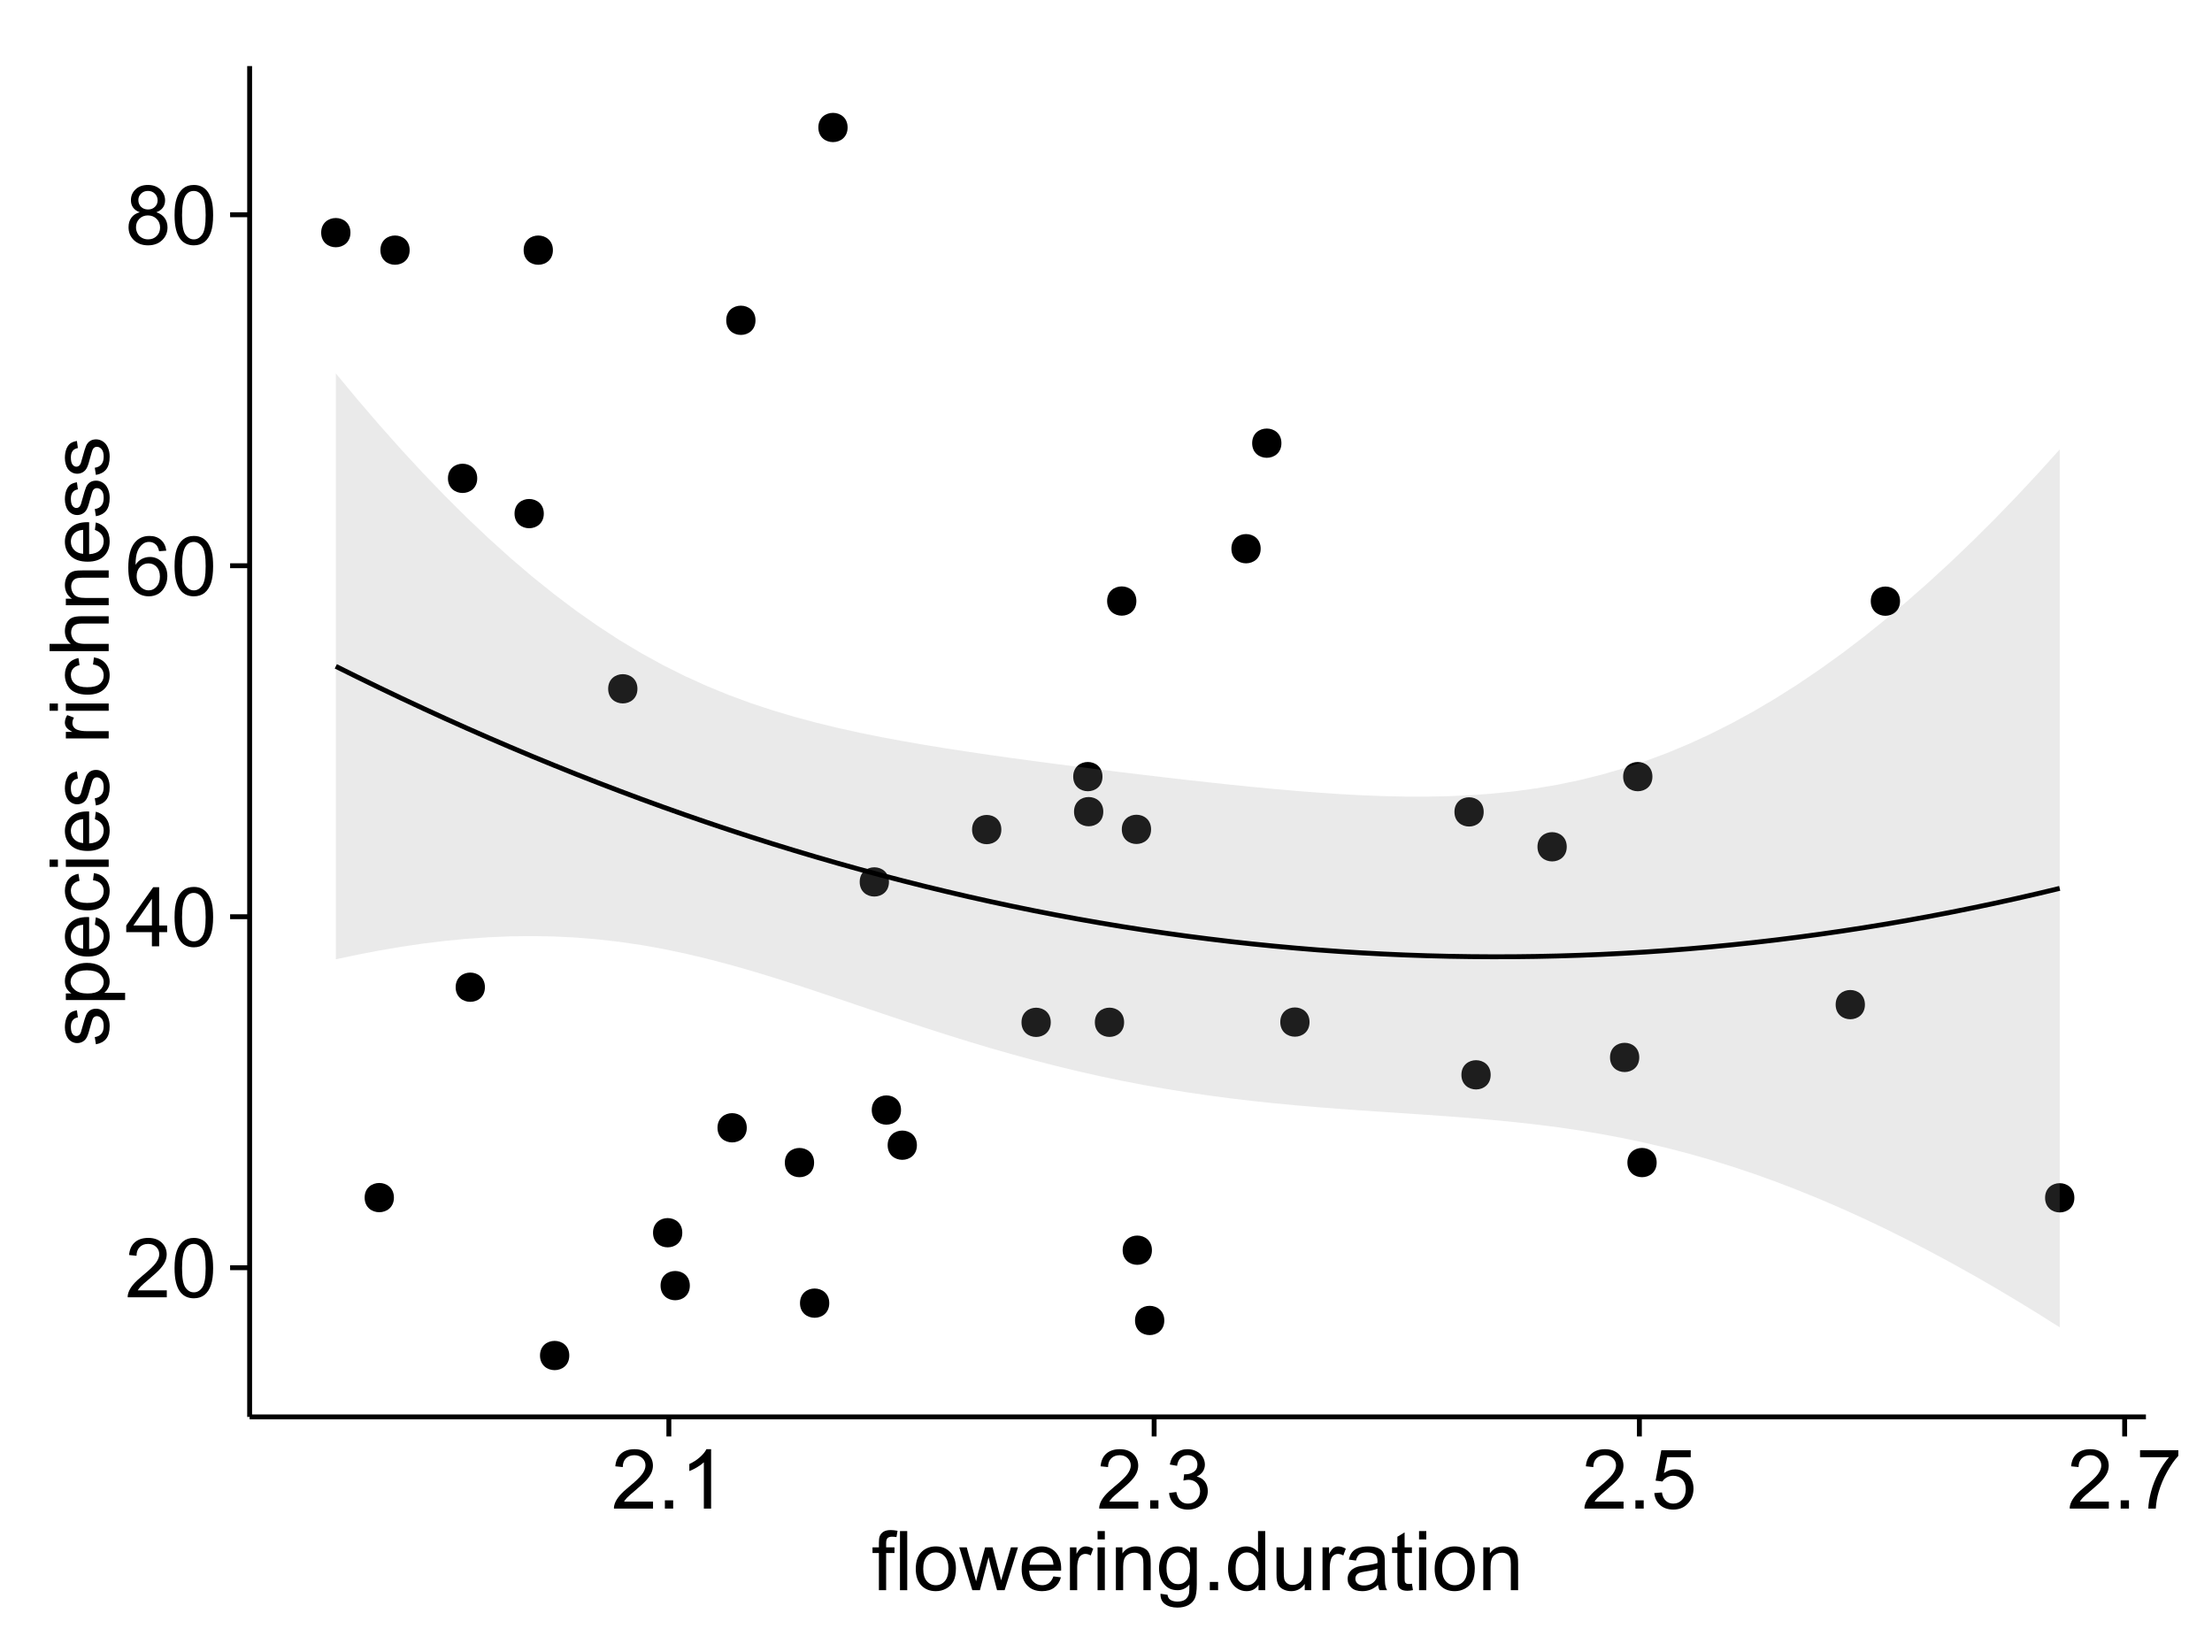<?xml version="1.0" encoding="UTF-8"?>
<svg xmlns="http://www.w3.org/2000/svg" xmlns:xlink="http://www.w3.org/1999/xlink" width="482pt" height="360pt" viewBox="0 0 482 360" version="1.1">
<defs>
<g>
<symbol overflow="visible" id="glyph0-0">
<path style="stroke:none;" d="M 9.062 -1.52 L 9.062 0 L 0.547 0 C 0.531 -0.379 0.594 -0.742 0.73 -1.098 C 0.945 -1.676 1.293 -2.25 1.77 -2.812 C 2.246 -3.375 2.934 -4.023 3.84 -4.766 C 5.238 -5.906 6.188 -6.816 6.68 -7.492 C 7.172 -8.16 7.418 -8.793 7.418 -9.395 C 7.418 -10.02 7.191 -10.551 6.746 -10.98 C 6.293 -11.41 5.711 -11.625 4.992 -11.629 C 4.23 -11.625 3.621 -11.395 3.164 -10.941 C 2.703 -10.48 2.469 -9.848 2.469 -9.043 L 0.844 -9.211 C 0.953 -10.422 1.371 -11.344 2.102 -11.984 C 2.824 -12.617 3.801 -12.938 5.027 -12.938 C 6.262 -12.938 7.238 -12.594 7.961 -11.91 C 8.68 -11.223 9.039 -10.371 9.043 -9.359 C 9.039 -8.84 8.934 -8.336 8.727 -7.84 C 8.512 -7.34 8.164 -6.812 7.676 -6.266 C 7.188 -5.711 6.375 -4.957 5.238 -4 C 4.285 -3.199 3.676 -2.66 3.41 -2.379 C 3.141 -2.094 2.918 -1.805 2.742 -1.52 Z M 9.062 -1.52 "/>
</symbol>
<symbol overflow="visible" id="glyph0-1">
<path style="stroke:none;" d="M 0.746 -6.355 C 0.742 -7.875 0.898 -9.102 1.215 -10.031 C 1.527 -10.961 1.996 -11.676 2.613 -12.18 C 3.23 -12.684 4.008 -12.938 4.949 -12.938 C 5.637 -12.938 6.242 -12.797 6.766 -12.52 C 7.285 -12.238 7.715 -11.836 8.059 -11.316 C 8.395 -10.789 8.664 -10.152 8.859 -9.398 C 9.051 -8.645 9.145 -7.629 9.148 -6.355 C 9.145 -4.84 8.992 -3.617 8.684 -2.691 C 8.371 -1.762 7.906 -1.047 7.289 -0.539 C 6.672 -0.035 5.891 0.215 4.949 0.219 C 3.703 0.215 2.727 -0.227 2.023 -1.117 C 1.168 -2.188 0.742 -3.934 0.746 -6.355 Z M 2.375 -6.355 C 2.371 -4.234 2.621 -2.824 3.117 -2.129 C 3.609 -1.426 4.219 -1.078 4.949 -1.082 C 5.672 -1.078 6.281 -1.43 6.781 -2.137 C 7.273 -2.836 7.523 -4.242 7.523 -6.355 C 7.523 -8.473 7.273 -9.883 6.781 -10.582 C 6.281 -11.277 5.664 -11.625 4.93 -11.629 C 4.199 -11.625 3.621 -11.316 3.191 -10.703 C 2.645 -9.918 2.371 -8.469 2.375 -6.355 Z M 2.375 -6.355 "/>
</symbol>
<symbol overflow="visible" id="glyph0-2">
<path style="stroke:none;" d="M 5.82 0 L 5.82 -3.086 L 0.227 -3.086 L 0.227 -4.535 L 6.109 -12.883 L 7.398 -12.883 L 7.398 -4.535 L 9.141 -4.535 L 9.141 -3.086 L 7.398 -3.086 L 7.398 0 Z M 5.82 -4.535 L 5.82 -10.344 L 1.785 -4.535 Z M 5.82 -4.535 "/>
</symbol>
<symbol overflow="visible" id="glyph0-3">
<path style="stroke:none;" d="M 8.957 -9.73 L 7.383 -9.605 C 7.242 -10.223 7.043 -10.676 6.785 -10.961 C 6.355 -11.41 5.828 -11.637 5.203 -11.637 C 4.695 -11.637 4.25 -11.496 3.875 -11.215 C 3.375 -10.852 2.984 -10.32 2.695 -9.625 C 2.406 -8.926 2.258 -7.934 2.25 -6.645 C 2.629 -7.223 3.094 -7.652 3.645 -7.938 C 4.195 -8.215 4.773 -8.355 5.379 -8.359 C 6.434 -8.355 7.328 -7.969 8.07 -7.195 C 8.809 -6.418 9.18 -5.414 9.184 -4.184 C 9.18 -3.371 9.008 -2.617 8.66 -1.926 C 8.312 -1.23 7.832 -0.699 7.227 -0.332 C 6.613 0.035 5.922 0.215 5.148 0.219 C 3.828 0.215 2.754 -0.266 1.922 -1.234 C 1.09 -2.199 0.672 -3.797 0.676 -6.031 C 0.672 -8.516 1.133 -10.328 2.055 -11.461 C 2.855 -12.445 3.938 -12.938 5.301 -12.938 C 6.312 -12.938 7.141 -12.652 7.789 -12.086 C 8.434 -11.516 8.824 -10.73 8.957 -9.73 Z M 2.496 -4.176 C 2.496 -3.629 2.609 -3.105 2.844 -2.609 C 3.07 -2.109 3.395 -1.73 3.812 -1.473 C 4.227 -1.207 4.664 -1.078 5.125 -1.082 C 5.789 -1.078 6.363 -1.348 6.844 -1.891 C 7.324 -2.426 7.562 -3.156 7.566 -4.086 C 7.562 -4.973 7.328 -5.676 6.855 -6.191 C 6.379 -6.703 5.781 -6.961 5.062 -6.961 C 4.348 -6.961 3.738 -6.703 3.242 -6.191 C 2.742 -5.676 2.496 -5.004 2.496 -4.176 Z M 2.496 -4.176 "/>
</symbol>
<symbol overflow="visible" id="glyph0-4">
<path style="stroke:none;" d="M 3.18 -6.988 C 2.52 -7.227 2.035 -7.57 1.723 -8.016 C 1.406 -8.461 1.246 -8.992 1.25 -9.617 C 1.246 -10.551 1.582 -11.34 2.258 -11.98 C 2.93 -12.617 3.828 -12.938 4.949 -12.938 C 6.07 -12.938 6.977 -12.609 7.664 -11.957 C 8.348 -11.301 8.688 -10.504 8.691 -9.57 C 8.688 -8.969 8.531 -8.449 8.219 -8.012 C 7.902 -7.566 7.426 -7.227 6.793 -6.988 C 7.582 -6.727 8.184 -6.309 8.598 -5.738 C 9.008 -5.16 9.215 -4.477 9.219 -3.684 C 9.215 -2.578 8.828 -1.652 8.051 -0.906 C 7.27 -0.156 6.242 0.215 4.977 0.219 C 3.699 0.215 2.676 -0.156 1.898 -0.91 C 1.117 -1.66 0.727 -2.602 0.73 -3.727 C 0.727 -4.562 0.938 -5.262 1.367 -5.832 C 1.789 -6.395 2.395 -6.781 3.18 -6.988 Z M 2.867 -9.668 C 2.863 -9.059 3.059 -8.559 3.453 -8.172 C 3.844 -7.785 4.355 -7.594 4.984 -7.594 C 5.59 -7.594 6.09 -7.785 6.48 -8.168 C 6.871 -8.551 7.066 -9.02 7.066 -9.578 C 7.066 -10.156 6.863 -10.645 6.465 -11.043 C 6.059 -11.438 5.559 -11.637 4.965 -11.637 C 4.359 -11.637 3.859 -11.441 3.465 -11.055 C 3.062 -10.668 2.863 -10.207 2.867 -9.668 Z M 2.355 -3.719 C 2.355 -3.262 2.461 -2.824 2.676 -2.406 C 2.887 -1.98 3.203 -1.652 3.629 -1.426 C 4.047 -1.191 4.504 -1.078 4.992 -1.082 C 5.746 -1.078 6.367 -1.32 6.863 -1.809 C 7.352 -2.293 7.598 -2.91 7.602 -3.664 C 7.598 -4.422 7.344 -5.055 6.84 -5.555 C 6.332 -6.051 5.699 -6.297 4.938 -6.301 C 4.191 -6.297 3.574 -6.051 3.09 -5.562 C 2.598 -5.066 2.355 -4.453 2.355 -3.719 Z M 2.355 -3.719 "/>
</symbol>
<symbol overflow="visible" id="glyph0-5">
<path style="stroke:none;" d="M 1.633 0 L 1.633 -1.801 L 3.438 -1.801 L 3.438 0 Z M 1.633 0 "/>
</symbol>
<symbol overflow="visible" id="glyph0-6">
<path style="stroke:none;" d="M 6.707 0 L 5.125 0 L 5.125 -10.082 C 4.742 -9.715 4.242 -9.352 3.625 -8.988 C 3.004 -8.625 2.449 -8.352 1.961 -8.172 L 1.961 -9.703 C 2.844 -10.117 3.617 -10.621 4.281 -11.215 C 4.941 -11.805 5.41 -12.379 5.688 -12.938 L 6.707 -12.938 Z M 6.707 0 "/>
</symbol>
<symbol overflow="visible" id="glyph0-7">
<path style="stroke:none;" d="M 0.758 -3.402 L 2.336 -3.613 C 2.516 -2.711 2.824 -2.062 3.266 -1.672 C 3.699 -1.273 4.23 -1.078 4.859 -1.082 C 5.602 -1.078 6.23 -1.336 6.746 -1.855 C 7.254 -2.367 7.512 -3.004 7.516 -3.77 C 7.512 -4.492 7.273 -5.094 6.801 -5.566 C 6.324 -6.035 5.723 -6.27 4.992 -6.273 C 4.691 -6.27 4.316 -6.211 3.875 -6.102 L 4.051 -7.488 C 4.152 -7.473 4.238 -7.465 4.305 -7.469 C 4.977 -7.465 5.582 -7.641 6.125 -7.996 C 6.66 -8.344 6.93 -8.887 6.934 -9.625 C 6.93 -10.199 6.734 -10.68 6.344 -11.062 C 5.949 -11.445 5.441 -11.637 4.824 -11.637 C 4.207 -11.637 3.695 -11.441 3.285 -11.055 C 2.875 -10.668 2.613 -10.09 2.496 -9.316 L 0.914 -9.598 C 1.105 -10.656 1.543 -11.477 2.23 -12.062 C 2.914 -12.645 3.766 -12.938 4.789 -12.938 C 5.488 -12.938 6.137 -12.785 6.73 -12.484 C 7.32 -12.18 7.773 -11.77 8.09 -11.25 C 8.402 -10.727 8.559 -10.172 8.562 -9.59 C 8.559 -9.031 8.41 -8.523 8.113 -8.066 C 7.812 -7.609 7.371 -7.246 6.785 -6.977 C 7.547 -6.801 8.137 -6.438 8.562 -5.883 C 8.98 -5.328 9.191 -4.633 9.195 -3.805 C 9.191 -2.676 8.781 -1.723 7.965 -0.945 C 7.141 -0.164 6.105 0.223 4.852 0.227 C 3.719 0.223 2.777 -0.109 2.035 -0.781 C 1.285 -1.453 0.859 -2.328 0.758 -3.402 Z M 0.758 -3.402 "/>
</symbol>
<symbol overflow="visible" id="glyph0-8">
<path style="stroke:none;" d="M 0.746 -3.375 L 2.406 -3.516 C 2.527 -2.707 2.812 -2.098 3.266 -1.691 C 3.711 -1.281 4.254 -1.078 4.887 -1.082 C 5.648 -1.078 6.293 -1.363 6.82 -1.941 C 7.344 -2.512 7.605 -3.273 7.609 -4.227 C 7.605 -5.125 7.352 -5.84 6.848 -6.363 C 6.34 -6.883 5.676 -7.141 4.859 -7.145 C 4.344 -7.141 3.887 -7.027 3.48 -6.797 C 3.07 -6.566 2.746 -6.266 2.516 -5.898 L 1.027 -6.09 L 2.277 -12.711 L 8.684 -12.711 L 8.684 -11.195 L 3.543 -11.195 L 2.848 -7.734 C 3.621 -8.273 4.43 -8.543 5.281 -8.543 C 6.402 -8.543 7.352 -8.152 8.129 -7.371 C 8.898 -6.59 9.285 -5.586 9.289 -4.367 C 9.285 -3.195 8.945 -2.188 8.27 -1.344 C 7.441 -0.301 6.316 0.215 4.887 0.219 C 3.715 0.215 2.758 -0.109 2.016 -0.766 C 1.273 -1.418 0.848 -2.289 0.746 -3.375 Z M 0.746 -3.375 "/>
</symbol>
<symbol overflow="visible" id="glyph0-9">
<path style="stroke:none;" d="M 0.852 -11.195 L 0.852 -12.719 L 9.195 -12.719 L 9.195 -11.488 C 8.367 -10.613 7.555 -9.453 6.754 -8.008 C 5.945 -6.559 5.324 -5.07 4.887 -3.543 C 4.57 -2.461 4.367 -1.281 4.281 0 L 2.656 0 C 2.668 -1.012 2.867 -2.234 3.25 -3.672 C 3.629 -5.105 4.176 -6.492 4.891 -7.828 C 5.602 -9.16 6.359 -10.281 7.164 -11.195 Z M 0.852 -11.195 "/>
</symbol>
<symbol overflow="visible" id="glyph0-10">
<path style="stroke:none;" d="M 1.562 0 L 1.562 -8.102 L 0.168 -8.102 L 0.168 -9.336 L 1.562 -9.336 L 1.562 -10.328 C 1.559 -10.949 1.613 -11.414 1.73 -11.727 C 1.879 -12.133 2.148 -12.465 2.535 -12.723 C 2.914 -12.973 3.453 -13.102 4.148 -13.105 C 4.594 -13.102 5.086 -13.047 5.625 -12.945 L 5.387 -11.566 C 5.055 -11.625 4.746 -11.652 4.457 -11.656 C 3.973 -11.652 3.633 -11.551 3.434 -11.348 C 3.234 -11.141 3.133 -10.758 3.137 -10.195 L 3.137 -9.336 L 4.957 -9.336 L 4.957 -8.102 L 3.137 -8.102 L 3.137 0 Z M 1.562 0 "/>
</symbol>
<symbol overflow="visible" id="glyph0-11">
<path style="stroke:none;" d="M 1.152 0 L 1.152 -12.883 L 2.734 -12.883 L 2.734 0 Z M 1.152 0 "/>
</symbol>
<symbol overflow="visible" id="glyph0-12">
<path style="stroke:none;" d="M 0.598 -4.668 C 0.598 -6.391 1.078 -7.672 2.039 -8.508 C 2.84 -9.199 3.816 -9.543 4.977 -9.547 C 6.254 -9.543 7.305 -9.125 8.121 -8.285 C 8.934 -7.441 9.34 -6.277 9.344 -4.797 C 9.34 -3.594 9.16 -2.648 8.801 -1.961 C 8.441 -1.27 7.914 -0.734 7.227 -0.359 C 6.535 0.023 5.785 0.211 4.977 0.211 C 3.664 0.211 2.609 -0.207 1.805 -1.047 C 1 -1.883 0.598 -3.09 0.598 -4.668 Z M 2.223 -4.668 C 2.219 -3.469 2.48 -2.574 3.004 -1.98 C 3.523 -1.387 4.18 -1.09 4.977 -1.09 C 5.758 -1.09 6.41 -1.387 6.934 -1.984 C 7.453 -2.582 7.715 -3.492 7.719 -4.719 C 7.715 -5.871 7.453 -6.746 6.93 -7.344 C 6.402 -7.934 5.75 -8.23 4.977 -8.234 C 4.18 -8.23 3.523 -7.938 3.004 -7.348 C 2.48 -6.754 2.219 -5.859 2.223 -4.668 Z M 2.223 -4.668 "/>
</symbol>
<symbol overflow="visible" id="glyph0-13">
<path style="stroke:none;" d="M 2.91 0 L 0.055 -9.336 L 1.688 -9.336 L 3.172 -3.945 L 3.727 -1.941 C 3.75 -2.039 3.91 -2.684 4.211 -3.867 L 5.695 -9.336 L 7.32 -9.336 L 8.719 -3.922 L 9.184 -2.137 L 9.719 -3.938 L 11.32 -9.336 L 12.859 -9.336 L 9.941 0 L 8.297 0 L 6.812 -5.59 L 6.453 -7.18 L 4.562 0 Z M 2.91 0 "/>
</symbol>
<symbol overflow="visible" id="glyph0-14">
<path style="stroke:none;" d="M 7.578 -3.008 L 9.211 -2.805 C 8.953 -1.848 8.473 -1.105 7.777 -0.578 C 7.078 -0.051 6.188 0.211 5.105 0.211 C 3.738 0.211 2.656 -0.207 1.859 -1.051 C 1.055 -1.887 0.656 -3.066 0.66 -4.586 C 0.656 -6.156 1.059 -7.375 1.871 -8.246 C 2.676 -9.109 3.727 -9.543 5.02 -9.547 C 6.266 -9.543 7.285 -9.117 8.078 -8.27 C 8.867 -7.418 9.262 -6.223 9.266 -4.684 C 9.262 -4.586 9.258 -4.445 9.254 -4.262 L 2.293 -4.262 C 2.348 -3.234 2.641 -2.449 3.164 -1.906 C 3.684 -1.359 4.332 -1.09 5.117 -1.09 C 5.691 -1.09 6.188 -1.242 6.598 -1.547 C 7.008 -1.852 7.332 -2.336 7.578 -3.008 Z M 2.383 -5.562 L 7.594 -5.562 C 7.523 -6.344 7.324 -6.934 6.996 -7.328 C 6.492 -7.934 5.836 -8.238 5.035 -8.242 C 4.305 -8.238 3.695 -7.996 3.203 -7.512 C 2.707 -7.027 2.434 -6.375 2.383 -5.562 Z M 2.383 -5.562 "/>
</symbol>
<symbol overflow="visible" id="glyph0-15">
<path style="stroke:none;" d="M 1.168 0 L 1.168 -9.336 L 2.594 -9.336 L 2.594 -7.918 C 2.953 -8.578 3.289 -9.016 3.598 -9.23 C 3.906 -9.438 4.242 -9.543 4.613 -9.547 C 5.145 -9.543 5.688 -9.375 6.242 -9.035 L 5.695 -7.566 C 5.309 -7.793 4.922 -7.91 4.535 -7.91 C 4.188 -7.91 3.875 -7.805 3.602 -7.598 C 3.324 -7.387 3.129 -7.098 3.016 -6.734 C 2.836 -6.168 2.746 -5.555 2.75 -4.887 L 2.75 0 Z M 1.168 0 "/>
</symbol>
<symbol overflow="visible" id="glyph0-16">
<path style="stroke:none;" d="M 1.195 -11.066 L 1.195 -12.883 L 2.777 -12.883 L 2.777 -11.066 Z M 1.195 0 L 1.195 -9.336 L 2.777 -9.336 L 2.777 0 Z M 1.195 0 "/>
</symbol>
<symbol overflow="visible" id="glyph0-17">
<path style="stroke:none;" d="M 1.188 0 L 1.188 -9.336 L 2.609 -9.336 L 2.609 -8.008 C 3.293 -9.031 4.285 -9.543 5.582 -9.547 C 6.141 -9.543 6.656 -9.441 7.133 -9.242 C 7.602 -9.035 7.957 -8.77 8.191 -8.445 C 8.426 -8.113 8.59 -7.727 8.684 -7.277 C 8.742 -6.98 8.77 -6.465 8.773 -5.738 L 8.773 0 L 7.188 0 L 7.188 -5.68 C 7.184 -6.32 7.121 -6.801 7.004 -7.121 C 6.879 -7.438 6.66 -7.695 6.348 -7.887 C 6.031 -8.074 5.664 -8.168 5.246 -8.172 C 4.566 -8.168 3.984 -7.953 3.5 -7.531 C 3.008 -7.102 2.766 -6.293 2.77 -5.098 L 2.77 0 Z M 1.188 0 "/>
</symbol>
<symbol overflow="visible" id="glyph0-18">
<path style="stroke:none;" d="M 0.898 0.773 L 2.434 1 C 2.496 1.473 2.676 1.82 2.969 2.039 C 3.359 2.328 3.895 2.473 4.578 2.477 C 5.309 2.473 5.875 2.328 6.277 2.039 C 6.672 1.746 6.941 1.336 7.086 0.809 C 7.164 0.484 7.203 -0.191 7.199 -1.223 C 6.504 -0.406 5.641 0 4.613 0 C 3.324 0 2.332 -0.461 1.633 -1.387 C 0.926 -2.312 0.574 -3.422 0.578 -4.719 C 0.574 -5.605 0.734 -6.43 1.062 -7.184 C 1.383 -7.934 1.852 -8.516 2.465 -8.93 C 3.074 -9.34 3.793 -9.543 4.625 -9.547 C 5.719 -9.543 6.629 -9.098 7.348 -8.211 L 7.348 -9.336 L 8.805 -9.336 L 8.805 -1.266 C 8.801 0.188 8.652 1.215 8.359 1.824 C 8.062 2.426 7.594 2.906 6.953 3.262 C 6.309 3.609 5.52 3.785 4.586 3.789 C 3.473 3.785 2.574 3.535 1.887 3.035 C 1.199 2.535 0.867 1.781 0.898 0.773 Z M 2.207 -4.836 C 2.203 -3.605 2.445 -2.711 2.934 -2.152 C 3.418 -1.586 4.027 -1.305 4.766 -1.309 C 5.484 -1.305 6.094 -1.586 6.59 -2.148 C 7.078 -2.707 7.324 -3.586 7.328 -4.781 C 7.324 -5.922 7.07 -6.781 6.566 -7.363 C 6.059 -7.941 5.449 -8.23 4.738 -8.234 C 4.031 -8.23 3.434 -7.945 2.945 -7.379 C 2.449 -6.805 2.203 -5.957 2.207 -4.836 Z M 2.207 -4.836 "/>
</symbol>
<symbol overflow="visible" id="glyph0-19">
<path style="stroke:none;" d="M 7.242 0 L 7.242 -1.18 C 6.648 -0.25 5.777 0.211 4.633 0.211 C 3.887 0.211 3.203 0.008 2.578 -0.402 C 1.953 -0.812 1.469 -1.387 1.129 -2.121 C 0.785 -2.855 0.613 -3.699 0.617 -4.656 C 0.613 -5.586 0.77 -6.43 1.082 -7.191 C 1.391 -7.949 1.855 -8.531 2.477 -8.938 C 3.098 -9.34 3.793 -9.543 4.562 -9.547 C 5.121 -9.543 5.621 -9.426 6.062 -9.188 C 6.5 -8.949 6.859 -8.641 7.137 -8.262 L 7.137 -12.883 L 8.711 -12.883 L 8.711 0 Z M 2.242 -4.656 C 2.238 -3.461 2.488 -2.566 2.996 -1.977 C 3.496 -1.383 4.094 -1.09 4.781 -1.09 C 5.473 -1.09 6.059 -1.371 6.543 -1.938 C 7.023 -2.5 7.266 -3.363 7.27 -4.527 C 7.266 -5.801 7.02 -6.738 6.531 -7.336 C 6.035 -7.934 5.43 -8.23 4.711 -8.234 C 4.008 -8.23 3.418 -7.945 2.949 -7.371 C 2.473 -6.797 2.238 -5.891 2.242 -4.656 Z M 2.242 -4.656 "/>
</symbol>
<symbol overflow="visible" id="glyph0-20">
<path style="stroke:none;" d="M 7.305 0 L 7.305 -1.371 C 6.574 -0.316 5.586 0.211 4.344 0.211 C 3.789 0.211 3.273 0.105 2.797 -0.105 C 2.316 -0.316 1.965 -0.578 1.734 -0.898 C 1.504 -1.215 1.34 -1.609 1.25 -2.074 C 1.18 -2.383 1.148 -2.875 1.152 -3.551 L 1.152 -9.336 L 2.734 -9.336 L 2.734 -4.156 C 2.73 -3.328 2.762 -2.773 2.828 -2.488 C 2.926 -2.07 3.137 -1.742 3.461 -1.508 C 3.781 -1.266 4.18 -1.148 4.656 -1.152 C 5.129 -1.148 5.574 -1.27 5.992 -1.516 C 6.406 -1.758 6.699 -2.09 6.875 -2.508 C 7.047 -2.926 7.137 -3.531 7.137 -4.332 L 7.137 -9.336 L 8.719 -9.336 L 8.719 0 Z M 7.305 0 "/>
</symbol>
<symbol overflow="visible" id="glyph0-21">
<path style="stroke:none;" d="M 7.277 -1.152 C 6.691 -0.652 6.125 -0.301 5.586 -0.098 C 5.039 0.109 4.457 0.211 3.84 0.211 C 2.812 0.211 2.027 -0.039 1.477 -0.539 C 0.922 -1.039 0.645 -1.68 0.648 -2.461 C 0.645 -2.918 0.75 -3.336 0.961 -3.715 C 1.168 -4.09 1.438 -4.391 1.777 -4.621 C 2.113 -4.848 2.496 -5.02 2.918 -5.141 C 3.227 -5.219 3.695 -5.301 4.324 -5.379 C 5.602 -5.531 6.539 -5.711 7.145 -5.922 C 7.148 -6.137 7.152 -6.273 7.156 -6.336 C 7.152 -6.977 7.004 -7.434 6.707 -7.699 C 6.301 -8.055 5.699 -8.23 4.906 -8.234 C 4.156 -8.23 3.609 -8.102 3.258 -7.844 C 2.902 -7.582 2.637 -7.121 2.469 -6.461 L 0.922 -6.672 C 1.059 -7.332 1.293 -7.867 1.617 -8.273 C 1.938 -8.68 2.402 -8.992 3.016 -9.215 C 3.621 -9.434 4.328 -9.543 5.133 -9.547 C 5.93 -9.543 6.574 -9.449 7.074 -9.266 C 7.566 -9.074 7.934 -8.84 8.172 -8.555 C 8.402 -8.27 8.566 -7.91 8.664 -7.48 C 8.715 -7.207 8.742 -6.719 8.746 -6.02 L 8.746 -3.91 C 8.742 -2.434 8.773 -1.504 8.844 -1.117 C 8.906 -0.727 9.043 -0.355 9.246 0 L 7.594 0 C 7.43 -0.328 7.324 -0.711 7.277 -1.152 Z M 7.145 -4.684 C 6.566 -4.445 5.707 -4.246 4.562 -4.086 C 3.91 -3.988 3.449 -3.883 3.18 -3.77 C 2.91 -3.648 2.703 -3.477 2.555 -3.254 C 2.406 -3.027 2.332 -2.777 2.336 -2.504 C 2.332 -2.078 2.492 -1.727 2.816 -1.449 C 3.133 -1.164 3.602 -1.023 4.219 -1.027 C 4.828 -1.023 5.367 -1.156 5.844 -1.426 C 6.312 -1.691 6.664 -2.059 6.891 -2.523 C 7.059 -2.879 7.141 -3.406 7.145 -4.105 Z M 7.145 -4.684 "/>
</symbol>
<symbol overflow="visible" id="glyph0-22">
<path style="stroke:none;" d="M 4.641 -1.414 L 4.867 -0.016 C 4.422 0.078 4.023 0.121 3.672 0.125 C 3.098 0.121 2.652 0.035 2.336 -0.148 C 2.02 -0.328 1.797 -0.566 1.668 -0.863 C 1.539 -1.156 1.477 -1.781 1.477 -2.734 L 1.477 -8.102 L 0.316 -8.102 L 0.316 -9.336 L 1.477 -9.336 L 1.477 -11.645 L 3.051 -12.594 L 3.051 -9.336 L 4.641 -9.336 L 4.641 -8.102 L 3.051 -8.102 L 3.051 -2.645 C 3.047 -2.191 3.074 -1.902 3.133 -1.773 C 3.188 -1.645 3.277 -1.543 3.406 -1.465 C 3.527 -1.387 3.707 -1.348 3.945 -1.352 C 4.117 -1.348 4.352 -1.367 4.641 -1.414 Z M 4.641 -1.414 "/>
</symbol>
<symbol overflow="visible" id="glyph1-0">
<path style="stroke:none;" d="M -2.785 -0.555 L -3.031 -2.117 C -2.402 -2.203 -1.922 -2.449 -1.59 -2.852 C -1.254 -3.25 -1.09 -3.812 -1.09 -4.535 C -1.09 -5.262 -1.234 -5.801 -1.531 -6.152 C -1.824 -6.504 -2.172 -6.68 -2.574 -6.68 C -2.926 -6.68 -3.207 -6.523 -3.418 -6.215 C -3.555 -5.996 -3.734 -5.457 -3.953 -4.598 C -4.246 -3.434 -4.5 -2.629 -4.715 -2.184 C -4.926 -1.734 -5.223 -1.395 -5.602 -1.164 C -5.98 -0.93 -6.398 -0.812 -6.855 -0.816 C -7.27 -0.812 -7.652 -0.91 -8.012 -1.102 C -8.363 -1.293 -8.66 -1.551 -8.895 -1.883 C -9.074 -2.125 -9.227 -2.461 -9.355 -2.887 C -9.48 -3.309 -9.543 -3.766 -9.547 -4.254 C -9.543 -4.984 -9.438 -5.625 -9.23 -6.184 C -9.016 -6.734 -8.73 -7.145 -8.371 -7.41 C -8.008 -7.672 -7.527 -7.852 -6.926 -7.953 L -6.715 -6.406 C -7.195 -6.332 -7.57 -6.129 -7.84 -5.797 C -8.105 -5.457 -8.238 -4.98 -8.242 -4.367 C -8.238 -3.637 -8.117 -3.121 -7.883 -2.812 C -7.641 -2.5 -7.359 -2.344 -7.039 -2.348 C -6.832 -2.344 -6.648 -2.406 -6.484 -2.539 C -6.312 -2.664 -6.172 -2.867 -6.062 -3.148 C -6.004 -3.301 -5.871 -3.766 -5.66 -4.543 C -5.359 -5.66 -5.113 -6.441 -4.926 -6.887 C -4.734 -7.324 -4.457 -7.672 -4.094 -7.926 C -3.73 -8.176 -3.281 -8.301 -2.742 -8.305 C -2.211 -8.301 -1.711 -8.148 -1.25 -7.844 C -0.781 -7.535 -0.422 -7.09 -0.172 -6.512 C 0.086 -5.926 0.211 -5.27 0.211 -4.543 C 0.211 -3.328 -0.039 -2.406 -0.543 -1.77 C -1.047 -1.133 -1.793 -0.727 -2.785 -0.555 Z M -2.785 -0.555 "/>
</symbol>
<symbol overflow="visible" id="glyph1-1">
<path style="stroke:none;" d="M 3.578 -1.188 L -9.336 -1.188 L -9.336 -2.629 L -8.121 -2.629 C -8.594 -2.965 -8.949 -3.348 -9.188 -3.777 C -9.426 -4.203 -9.543 -4.723 -9.547 -5.336 C -9.543 -6.129 -9.34 -6.832 -8.93 -7.445 C -8.516 -8.051 -7.934 -8.512 -7.191 -8.824 C -6.441 -9.133 -5.625 -9.285 -4.738 -9.289 C -3.781 -9.285 -2.922 -9.113 -2.156 -8.773 C -1.391 -8.43 -0.805 -7.934 -0.398 -7.281 C 0.008 -6.625 0.211 -5.938 0.211 -5.219 C 0.211 -4.691 0.102 -4.219 -0.121 -3.801 C -0.344 -3.379 -0.625 -3.035 -0.965 -2.77 L 3.578 -2.77 Z M -4.613 -2.621 C -3.41 -2.613 -2.523 -2.855 -1.949 -3.348 C -1.375 -3.832 -1.09 -4.422 -1.09 -5.117 C -1.09 -5.816 -1.387 -6.418 -1.98 -6.922 C -2.574 -7.418 -3.496 -7.668 -4.746 -7.672 C -5.934 -7.668 -6.824 -7.426 -7.418 -6.938 C -8.008 -6.449 -8.301 -5.863 -8.305 -5.188 C -8.301 -4.508 -7.988 -3.914 -7.359 -3.398 C -6.727 -2.879 -5.809 -2.617 -4.613 -2.621 Z M -4.613 -2.621 "/>
</symbol>
<symbol overflow="visible" id="glyph1-2">
<path style="stroke:none;" d="M -3.004 -7.578 L -2.805 -9.211 C -1.848 -8.953 -1.105 -8.473 -0.578 -7.777 C -0.051 -7.078 0.211 -6.188 0.211 -5.105 C 0.211 -3.738 -0.207 -2.656 -1.051 -1.859 C -1.887 -1.055 -3.066 -0.656 -4.586 -0.66 C -6.156 -0.656 -7.375 -1.059 -8.246 -1.871 C -9.109 -2.676 -9.543 -3.727 -9.547 -5.02 C -9.543 -6.266 -9.117 -7.285 -8.27 -8.078 C -7.418 -8.867 -6.223 -9.262 -4.684 -9.266 C -4.586 -9.262 -4.445 -9.258 -4.262 -9.254 L -4.262 -2.293 C -3.234 -2.348 -2.449 -2.641 -1.906 -3.164 C -1.359 -3.684 -1.09 -4.332 -1.09 -5.117 C -1.09 -5.691 -1.242 -6.188 -1.547 -6.598 C -1.852 -7.008 -2.336 -7.332 -3.004 -7.578 Z M -5.562 -2.383 L -5.562 -7.594 C -6.344 -7.523 -6.934 -7.324 -7.328 -6.996 C -7.934 -6.492 -8.238 -5.836 -8.242 -5.035 C -8.238 -4.305 -7.996 -3.695 -7.512 -3.203 C -7.027 -2.707 -6.375 -2.434 -5.562 -2.383 Z M -5.562 -2.383 "/>
</symbol>
<symbol overflow="visible" id="glyph1-3">
<path style="stroke:none;" d="M -3.418 -7.277 L -3.215 -8.832 C -2.141 -8.66 -1.301 -8.227 -0.699 -7.527 C -0.09 -6.824 0.211 -5.965 0.211 -4.949 C 0.211 -3.668 -0.203 -2.641 -1.039 -1.867 C -1.871 -1.09 -3.07 -0.703 -4.633 -0.703 C -5.637 -0.703 -6.52 -0.867 -7.277 -1.203 C -8.031 -1.535 -8.598 -2.047 -8.977 -2.73 C -9.355 -3.41 -9.543 -4.152 -9.547 -4.957 C -9.543 -5.969 -9.289 -6.797 -8.777 -7.441 C -8.262 -8.086 -7.531 -8.5 -6.59 -8.684 L -6.355 -7.145 C -6.98 -6.996 -7.453 -6.738 -7.77 -6.367 C -8.082 -5.992 -8.238 -5.543 -8.242 -5.02 C -8.238 -4.219 -7.953 -3.57 -7.387 -3.074 C -6.812 -2.574 -5.91 -2.324 -4.676 -2.328 C -3.422 -2.324 -2.508 -2.566 -1.941 -3.047 C -1.371 -3.527 -1.09 -4.152 -1.09 -4.93 C -1.09 -5.547 -1.277 -6.066 -1.66 -6.484 C -2.035 -6.898 -2.621 -7.164 -3.418 -7.277 Z M -3.418 -7.277 "/>
</symbol>
<symbol overflow="visible" id="glyph1-4">
<path style="stroke:none;" d="M -11.066 -1.195 L -12.883 -1.195 L -12.883 -2.777 L -11.066 -2.777 Z M 0 -1.195 L -9.336 -1.195 L -9.336 -2.777 L 0 -2.777 Z M 0 -1.195 "/>
</symbol>
<symbol overflow="visible" id="glyph1-5">
<path style="stroke:none;" d=""/>
</symbol>
<symbol overflow="visible" id="glyph1-6">
<path style="stroke:none;" d="M 0 -1.168 L -9.336 -1.168 L -9.336 -2.594 L -7.918 -2.594 C -8.578 -2.953 -9.016 -3.289 -9.23 -3.598 C -9.438 -3.906 -9.543 -4.242 -9.547 -4.613 C -9.543 -5.145 -9.375 -5.688 -9.035 -6.242 L -7.566 -5.695 C -7.793 -5.309 -7.91 -4.922 -7.91 -4.535 C -7.91 -4.188 -7.805 -3.875 -7.598 -3.602 C -7.387 -3.324 -7.098 -3.129 -6.734 -3.016 C -6.168 -2.836 -5.555 -2.746 -4.887 -2.75 L 0 -2.75 Z M 0 -1.168 "/>
</symbol>
<symbol overflow="visible" id="glyph1-7">
<path style="stroke:none;" d="M 0 -1.188 L -12.883 -1.188 L -12.883 -2.77 L -8.262 -2.77 C -9.117 -3.504 -9.543 -4.434 -9.547 -5.562 C -9.543 -6.25 -9.406 -6.852 -9.137 -7.363 C -8.859 -7.871 -8.484 -8.234 -8.004 -8.457 C -7.523 -8.676 -6.824 -8.789 -5.914 -8.789 L 0 -8.789 L 0 -7.207 L -5.914 -7.207 C -6.703 -7.207 -7.281 -7.035 -7.641 -6.691 C -8 -6.348 -8.18 -5.863 -8.184 -5.238 C -8.18 -4.77 -8.059 -4.328 -7.816 -3.914 C -7.574 -3.5 -7.242 -3.203 -6.828 -3.031 C -6.406 -2.852 -5.832 -2.766 -5.105 -2.77 L 0 -2.77 Z M 0 -1.188 "/>
</symbol>
<symbol overflow="visible" id="glyph1-8">
<path style="stroke:none;" d="M 0 -1.188 L -9.336 -1.188 L -9.336 -2.609 L -8.008 -2.609 C -9.031 -3.293 -9.543 -4.285 -9.547 -5.582 C -9.543 -6.141 -9.441 -6.656 -9.242 -7.133 C -9.035 -7.602 -8.77 -7.957 -8.445 -8.191 C -8.113 -8.426 -7.727 -8.59 -7.277 -8.684 C -6.98 -8.742 -6.465 -8.77 -5.738 -8.773 L 0 -8.773 L 0 -7.188 L -5.68 -7.188 C -6.32 -7.184 -6.801 -7.121 -7.121 -7.004 C -7.438 -6.879 -7.695 -6.66 -7.887 -6.348 C -8.074 -6.031 -8.168 -5.664 -8.172 -5.246 C -8.168 -4.57 -7.953 -3.992 -7.531 -3.504 C -7.102 -3.012 -6.293 -2.766 -5.098 -2.77 L 0 -2.77 Z M 0 -1.188 "/>
</symbol>
</g>
<clipPath id="clip1">
  <path d="M 54.395 14.398 L 468.602 14.398 L 468.602 309.734 L 54.395 309.734 Z M 54.395 14.398 "/>
</clipPath>
</defs>
<g id="surface241">
<rect x="0" y="0" width="482" height="360" style="fill:rgb(100%,100%,100%);fill-opacity:1;stroke:none;"/>
<rect x="0" y="0" width="482" height="360" style="fill:rgb(100%,100%,100%);fill-opacity:1;stroke:none;"/>
<path style="fill:none;stroke-width:1.063;stroke-linecap:round;stroke-linejoin:round;stroke:rgb(100%,100%,100%);stroke-opacity:1;stroke-miterlimit:10;" d="M 0 360 L 482 360 L 482 0 L 0 0 Z M 0 360 "/>
<g clip-path="url(#clip1)" clip-rule="nonzero">
<path style=" stroke:none;fill-rule:nonzero;fill:rgb(100%,100%,100%);fill-opacity:1;" d="M 54.395 308.734 L 467.602 308.734 L 467.602 14.398 L 54.395 14.398 Z M 54.395 308.734 "/>
<path style=" stroke:none;fill-rule:nonzero;fill:rgb(0%,0%,0%);fill-opacity:1;" d="M 249.758 180.711 C 249.758 183.547 245.508 183.547 245.508 180.711 C 245.508 177.875 249.758 177.875 249.758 180.711 "/>
<path style=" stroke:none;fill-rule:nonzero;fill:rgb(0%,0%,0%);fill-opacity:1;" d="M 405.309 218.902 C 405.309 221.734 401.055 221.734 401.055 218.902 C 401.055 216.066 405.309 216.066 405.309 218.902 "/>
<path style=" stroke:none;fill-rule:nonzero;fill:rgb(0%,0%,0%);fill-opacity:1;" d="M 249.945 272.406 C 249.945 275.242 245.695 275.242 245.695 272.406 C 245.695 269.574 249.945 269.574 249.945 272.406 "/>
<path style=" stroke:none;fill-rule:nonzero;fill:rgb(0%,0%,0%);fill-opacity:1;" d="M 359.004 169.219 C 359.004 172.055 354.75 172.055 354.75 169.219 C 354.75 166.387 359.004 166.387 359.004 169.219 "/>
<path style=" stroke:none;fill-rule:nonzero;fill:rgb(0%,0%,0%);fill-opacity:1;" d="M 273.641 119.559 C 273.641 122.391 269.387 122.391 269.387 119.559 C 269.387 116.723 273.641 116.723 273.641 119.559 "/>
<path style=" stroke:none;fill-rule:nonzero;fill:rgb(0%,0%,0%);fill-opacity:1;" d="M 340.336 184.508 C 340.336 187.344 336.082 187.344 336.082 184.508 C 336.082 181.672 340.336 181.672 340.336 184.508 "/>
<path style=" stroke:none;fill-rule:nonzero;fill:rgb(0%,0%,0%);fill-opacity:1;" d="M 119.418 54.504 C 119.418 57.34 115.164 57.34 115.164 54.504 C 115.164 51.672 119.418 51.672 119.418 54.504 "/>
<path style=" stroke:none;fill-rule:nonzero;fill:rgb(0%,0%,0%);fill-opacity:1;" d="M 102.926 104.23 C 102.926 107.062 98.672 107.062 98.672 104.23 C 98.672 101.395 102.926 101.395 102.926 104.23 "/>
<path style=" stroke:none;fill-rule:nonzero;fill:rgb(0%,0%,0%);fill-opacity:1;" d="M 284.289 222.703 C 284.289 225.535 280.035 225.535 280.035 222.703 C 280.035 219.867 284.289 219.867 284.289 222.703 "/>
<path style=" stroke:none;fill-rule:nonzero;fill:rgb(0%,0%,0%);fill-opacity:1;" d="M 356.137 230.406 C 356.137 233.238 351.887 233.238 351.887 230.406 C 351.887 227.57 356.137 227.57 356.137 230.406 "/>
<path style=" stroke:none;fill-rule:nonzero;fill:rgb(0%,0%,0%);fill-opacity:1;" d="M 246.555 130.961 C 246.555 133.797 242.305 133.797 242.305 130.961 C 242.305 128.125 246.555 128.125 246.555 130.961 "/>
<path style=" stroke:none;fill-rule:nonzero;fill:rgb(0%,0%,0%);fill-opacity:1;" d="M 239.172 169.219 C 239.172 172.055 234.918 172.055 234.918 169.219 C 234.918 166.383 239.172 166.383 239.172 169.219 "/>
<path style=" stroke:none;fill-rule:nonzero;fill:rgb(0%,0%,0%);fill-opacity:1;" d="M 217.133 180.758 C 217.133 183.59 212.883 183.59 212.883 180.758 C 212.883 177.922 217.133 177.922 217.133 180.758 "/>
<path style=" stroke:none;fill-rule:nonzero;fill:rgb(0%,0%,0%);fill-opacity:1;" d="M 278.16 96.562 C 278.16 99.398 273.91 99.398 273.91 96.562 C 273.91 93.73 278.16 93.73 278.16 96.562 "/>
<path style=" stroke:none;fill-rule:nonzero;fill:rgb(0%,0%,0%);fill-opacity:1;" d="M 163.562 69.789 C 163.562 72.625 159.309 72.625 159.309 69.789 C 159.309 66.957 163.562 66.957 163.562 69.789 "/>
<path style=" stroke:none;fill-rule:nonzero;fill:rgb(0%,0%,0%);fill-opacity:1;" d="M 227.902 222.762 C 227.902 225.598 223.648 225.598 223.648 222.762 C 223.648 219.926 227.902 219.926 227.902 222.762 "/>
<path style=" stroke:none;fill-rule:nonzero;fill:rgb(0%,0%,0%);fill-opacity:1;" d="M 161.656 245.734 C 161.656 248.57 157.406 248.57 157.406 245.734 C 157.406 242.898 161.656 242.898 161.656 245.734 "/>
<path style=" stroke:none;fill-rule:nonzero;fill:rgb(0%,0%,0%);fill-opacity:1;" d="M 88.203 54.504 C 88.203 57.336 83.953 57.336 83.953 54.504 C 83.953 51.668 88.203 51.668 88.203 54.504 "/>
<path style=" stroke:none;fill-rule:nonzero;fill:rgb(0%,0%,0%);fill-opacity:1;" d="M 137.836 150.082 C 137.836 152.918 133.582 152.918 133.582 150.082 C 133.582 147.25 137.836 147.25 137.836 150.082 "/>
<path style=" stroke:none;fill-rule:nonzero;fill:rgb(0%,0%,0%);fill-opacity:1;" d="M 323.758 234.195 C 323.758 237.031 319.508 237.031 319.508 234.195 C 319.508 231.363 323.758 231.363 323.758 234.195 "/>
<path style=" stroke:none;fill-rule:nonzero;fill:rgb(0%,0%,0%);fill-opacity:1;" d="M 412.957 130.988 C 412.957 133.824 408.707 133.824 408.707 130.988 C 408.707 128.152 412.957 128.152 412.957 130.988 "/>
<path style=" stroke:none;fill-rule:nonzero;fill:rgb(0%,0%,0%);fill-opacity:1;" d="M 75.301 50.691 C 75.301 53.523 71.051 53.523 71.051 50.691 C 71.051 47.855 75.301 47.855 75.301 50.691 "/>
<path style=" stroke:none;fill-rule:nonzero;fill:rgb(0%,0%,0%);fill-opacity:1;" d="M 198.734 249.531 C 198.734 252.363 194.484 252.363 194.484 249.531 C 194.484 246.695 198.734 246.695 198.734 249.531 "/>
<path style=" stroke:none;fill-rule:nonzero;fill:rgb(0%,0%,0%);fill-opacity:1;" d="M 122.984 295.355 C 122.984 298.191 118.73 298.191 118.73 295.355 C 118.73 292.523 122.984 292.523 122.984 295.355 "/>
<path style=" stroke:none;fill-rule:nonzero;fill:rgb(0%,0%,0%);fill-opacity:1;" d="M 183.633 27.777 C 183.633 30.613 179.383 30.613 179.383 27.777 C 179.383 24.945 183.633 24.945 183.633 27.777 "/>
<path style=" stroke:none;fill-rule:nonzero;fill:rgb(0%,0%,0%);fill-opacity:1;" d="M 117.434 111.914 C 117.434 114.75 113.18 114.75 113.18 111.914 C 113.18 109.078 117.434 109.078 117.434 111.914 "/>
<path style=" stroke:none;fill-rule:nonzero;fill:rgb(0%,0%,0%);fill-opacity:1;" d="M 195.273 241.871 C 195.273 244.703 191.023 244.703 191.023 241.871 C 191.023 239.035 195.273 239.035 195.273 241.871 "/>
<path style=" stroke:none;fill-rule:nonzero;fill:rgb(0%,0%,0%);fill-opacity:1;" d="M 84.77 260.949 C 84.77 263.781 80.52 263.781 80.52 260.949 C 80.52 258.113 84.77 258.113 84.77 260.949 "/>
<path style=" stroke:none;fill-rule:nonzero;fill:rgb(0%,0%,0%);fill-opacity:1;" d="M 104.602 215.105 C 104.602 217.941 100.352 217.941 100.352 215.105 C 100.352 212.273 104.602 212.273 104.602 215.105 "/>
<path style=" stroke:none;fill-rule:nonzero;fill:rgb(0%,0%,0%);fill-opacity:1;" d="M 176.332 253.32 C 176.332 256.156 172.082 256.156 172.082 253.32 C 172.082 250.484 176.332 250.484 176.332 253.32 "/>
<path style=" stroke:none;fill-rule:nonzero;fill:rgb(0%,0%,0%);fill-opacity:1;" d="M 239.348 176.855 C 239.348 179.691 235.094 179.691 235.094 176.855 C 235.094 174.02 239.348 174.02 239.348 176.855 "/>
<path style=" stroke:none;fill-rule:nonzero;fill:rgb(0%,0%,0%);fill-opacity:1;" d="M 243.887 222.75 C 243.887 225.582 239.633 225.582 239.633 222.75 C 239.633 219.914 243.887 219.914 243.887 222.75 "/>
<path style=" stroke:none;fill-rule:nonzero;fill:rgb(0%,0%,0%);fill-opacity:1;" d="M 359.93 253.316 C 359.93 256.152 355.676 256.152 355.676 253.316 C 355.676 250.48 359.93 250.48 359.93 253.316 "/>
<path style=" stroke:none;fill-rule:nonzero;fill:rgb(0%,0%,0%);fill-opacity:1;" d="M 252.641 287.719 C 252.641 290.555 248.391 290.555 248.391 287.719 C 248.391 284.883 252.641 284.883 252.641 287.719 "/>
<path style=" stroke:none;fill-rule:nonzero;fill:rgb(0%,0%,0%);fill-opacity:1;" d="M 322.238 176.906 C 322.238 179.742 317.988 179.742 317.988 176.906 C 317.988 174.074 322.238 174.074 322.238 176.906 "/>
<path style=" stroke:none;fill-rule:nonzero;fill:rgb(0%,0%,0%);fill-opacity:1;" d="M 192.645 192.164 C 192.645 194.996 188.395 194.996 188.395 192.164 C 188.395 189.328 192.645 189.328 192.645 192.164 "/>
<path style=" stroke:none;fill-rule:nonzero;fill:rgb(0%,0%,0%);fill-opacity:1;" d="M 450.945 260.992 C 450.945 263.828 446.691 263.828 446.691 260.992 C 446.691 258.156 450.945 258.156 450.945 260.992 "/>
<path style=" stroke:none;fill-rule:nonzero;fill:rgb(0%,0%,0%);fill-opacity:1;" d="M 149.254 280.129 C 149.254 282.961 145 282.961 145 280.129 C 145 277.293 149.254 277.293 149.254 280.129 "/>
<path style=" stroke:none;fill-rule:nonzero;fill:rgb(0%,0%,0%);fill-opacity:1;" d="M 147.609 268.598 C 147.609 271.434 143.359 271.434 143.359 268.598 C 143.359 265.762 147.609 265.762 147.609 268.598 "/>
<path style=" stroke:none;fill-rule:nonzero;fill:rgb(0%,0%,0%);fill-opacity:1;" d="M 179.637 283.945 C 179.637 286.777 175.383 286.777 175.383 283.945 C 175.383 281.109 179.637 281.109 179.637 283.945 "/>
<path style=" stroke:none;fill-rule:nonzero;fill:rgb(0%,0%,0%);fill-opacity:1;" d="M 250.824 180.711 C 250.824 184.965 244.445 184.965 244.445 180.711 C 244.445 176.461 250.824 176.461 250.824 180.711 "/>
<path style=" stroke:none;fill-rule:nonzero;fill:rgb(0%,0%,0%);fill-opacity:1;" d="M 406.371 218.902 C 406.371 223.152 399.992 223.152 399.992 218.902 C 399.992 214.648 406.371 214.648 406.371 218.902 "/>
<path style=" stroke:none;fill-rule:nonzero;fill:rgb(0%,0%,0%);fill-opacity:1;" d="M 251.008 272.406 C 251.008 276.66 244.629 276.66 244.629 272.406 C 244.629 268.156 251.008 268.156 251.008 272.406 "/>
<path style=" stroke:none;fill-rule:nonzero;fill:rgb(0%,0%,0%);fill-opacity:1;" d="M 360.066 169.219 C 360.066 173.473 353.688 173.473 353.688 169.219 C 353.688 164.969 360.066 164.969 360.066 169.219 "/>
<path style=" stroke:none;fill-rule:nonzero;fill:rgb(0%,0%,0%);fill-opacity:1;" d="M 274.703 119.559 C 274.703 123.809 268.324 123.809 268.324 119.559 C 268.324 115.305 274.703 115.305 274.703 119.559 "/>
<path style=" stroke:none;fill-rule:nonzero;fill:rgb(0%,0%,0%);fill-opacity:1;" d="M 341.398 184.508 C 341.398 188.762 335.02 188.762 335.02 184.508 C 335.02 180.258 341.398 180.258 341.398 184.508 "/>
<path style=" stroke:none;fill-rule:nonzero;fill:rgb(0%,0%,0%);fill-opacity:1;" d="M 120.48 54.504 C 120.48 58.758 114.102 58.758 114.102 54.504 C 114.102 50.254 120.48 50.254 120.48 54.504 "/>
<path style=" stroke:none;fill-rule:nonzero;fill:rgb(0%,0%,0%);fill-opacity:1;" d="M 103.988 104.23 C 103.988 108.48 97.609 108.48 97.609 104.23 C 97.609 99.977 103.988 99.977 103.988 104.23 "/>
<path style=" stroke:none;fill-rule:nonzero;fill:rgb(0%,0%,0%);fill-opacity:1;" d="M 285.352 222.703 C 285.352 226.953 278.973 226.953 278.973 222.703 C 278.973 218.449 285.352 218.449 285.352 222.703 "/>
<path style=" stroke:none;fill-rule:nonzero;fill:rgb(0%,0%,0%);fill-opacity:1;" d="M 357.199 230.406 C 357.199 234.656 350.824 234.656 350.824 230.406 C 350.824 226.152 357.199 226.152 357.199 230.406 "/>
<path style=" stroke:none;fill-rule:nonzero;fill:rgb(0%,0%,0%);fill-opacity:1;" d="M 247.617 130.961 C 247.617 135.215 241.242 135.215 241.242 130.961 C 241.242 126.711 247.617 126.711 247.617 130.961 "/>
<path style=" stroke:none;fill-rule:nonzero;fill:rgb(0%,0%,0%);fill-opacity:1;" d="M 240.234 169.219 C 240.234 173.469 233.855 173.469 233.855 169.219 C 233.855 164.965 240.234 164.965 240.234 169.219 "/>
<path style=" stroke:none;fill-rule:nonzero;fill:rgb(0%,0%,0%);fill-opacity:1;" d="M 218.195 180.758 C 218.195 185.008 211.816 185.008 211.816 180.758 C 211.816 176.504 218.195 176.504 218.195 180.758 "/>
<path style=" stroke:none;fill-rule:nonzero;fill:rgb(0%,0%,0%);fill-opacity:1;" d="M 279.223 96.562 C 279.223 100.816 272.848 100.816 272.848 96.562 C 272.848 92.312 279.223 92.312 279.223 96.562 "/>
<path style=" stroke:none;fill-rule:nonzero;fill:rgb(0%,0%,0%);fill-opacity:1;" d="M 164.625 69.789 C 164.625 74.043 158.246 74.043 158.246 69.789 C 158.246 65.539 164.625 65.539 164.625 69.789 "/>
<path style=" stroke:none;fill-rule:nonzero;fill:rgb(0%,0%,0%);fill-opacity:1;" d="M 228.965 222.762 C 228.965 227.012 222.586 227.012 222.586 222.762 C 222.586 218.508 228.965 218.508 228.965 222.762 "/>
<path style=" stroke:none;fill-rule:nonzero;fill:rgb(0%,0%,0%);fill-opacity:1;" d="M 162.723 245.734 C 162.723 249.988 156.344 249.988 156.344 245.734 C 156.344 241.484 162.723 241.484 162.723 245.734 "/>
<path style=" stroke:none;fill-rule:nonzero;fill:rgb(0%,0%,0%);fill-opacity:1;" d="M 89.266 54.504 C 89.266 58.754 82.891 58.754 82.891 54.504 C 82.891 50.25 89.266 50.25 89.266 54.504 "/>
<path style=" stroke:none;fill-rule:nonzero;fill:rgb(0%,0%,0%);fill-opacity:1;" d="M 138.898 150.082 C 138.898 154.336 132.52 154.336 132.52 150.082 C 132.52 145.832 138.898 145.832 138.898 150.082 "/>
<path style=" stroke:none;fill-rule:nonzero;fill:rgb(0%,0%,0%);fill-opacity:1;" d="M 324.82 234.195 C 324.82 238.449 318.445 238.449 318.445 234.195 C 318.445 229.945 324.82 229.945 324.82 234.195 "/>
<path style=" stroke:none;fill-rule:nonzero;fill:rgb(0%,0%,0%);fill-opacity:1;" d="M 414.023 130.988 C 414.023 135.242 407.645 135.242 407.645 130.988 C 407.645 126.738 414.023 126.738 414.023 130.988 "/>
<path style=" stroke:none;fill-rule:nonzero;fill:rgb(0%,0%,0%);fill-opacity:1;" d="M 76.363 50.691 C 76.363 54.941 69.984 54.941 69.984 50.691 C 69.984 46.438 76.363 46.438 76.363 50.691 "/>
<path style=" stroke:none;fill-rule:nonzero;fill:rgb(0%,0%,0%);fill-opacity:1;" d="M 199.797 249.531 C 199.797 253.781 193.422 253.781 193.422 249.531 C 193.422 245.277 199.797 245.277 199.797 249.531 "/>
<path style=" stroke:none;fill-rule:nonzero;fill:rgb(0%,0%,0%);fill-opacity:1;" d="M 124.047 295.355 C 124.047 299.609 117.668 299.609 117.668 295.355 C 117.668 291.105 124.047 291.105 124.047 295.355 "/>
<path style=" stroke:none;fill-rule:nonzero;fill:rgb(0%,0%,0%);fill-opacity:1;" d="M 184.695 27.777 C 184.695 32.031 178.32 32.031 178.32 27.777 C 178.32 23.527 184.695 23.527 184.695 27.777 "/>
<path style=" stroke:none;fill-rule:nonzero;fill:rgb(0%,0%,0%);fill-opacity:1;" d="M 118.496 111.914 C 118.496 116.164 112.117 116.164 112.117 111.914 C 112.117 107.66 118.496 107.66 118.496 111.914 "/>
<path style=" stroke:none;fill-rule:nonzero;fill:rgb(0%,0%,0%);fill-opacity:1;" d="M 196.336 241.871 C 196.336 246.121 189.957 246.121 189.957 241.871 C 189.957 237.617 196.336 237.617 196.336 241.871 "/>
<path style=" stroke:none;fill-rule:nonzero;fill:rgb(0%,0%,0%);fill-opacity:1;" d="M 85.836 260.949 C 85.836 265.199 79.457 265.199 79.457 260.949 C 79.457 256.695 85.836 256.695 85.836 260.949 "/>
<path style=" stroke:none;fill-rule:nonzero;fill:rgb(0%,0%,0%);fill-opacity:1;" d="M 105.664 215.105 C 105.664 219.359 99.289 219.359 99.289 215.105 C 99.289 210.855 105.664 210.855 105.664 215.105 "/>
<path style=" stroke:none;fill-rule:nonzero;fill:rgb(0%,0%,0%);fill-opacity:1;" d="M 177.395 253.32 C 177.395 257.57 171.016 257.57 171.016 253.32 C 171.016 249.066 177.395 249.066 177.395 253.32 "/>
<path style=" stroke:none;fill-rule:nonzero;fill:rgb(0%,0%,0%);fill-opacity:1;" d="M 240.41 176.855 C 240.41 181.105 234.031 181.105 234.031 176.855 C 234.031 172.602 240.41 172.602 240.41 176.855 "/>
<path style=" stroke:none;fill-rule:nonzero;fill:rgb(0%,0%,0%);fill-opacity:1;" d="M 244.949 222.75 C 244.949 227 238.57 227 238.57 222.75 C 238.57 218.496 244.949 218.496 244.949 222.75 "/>
<path style=" stroke:none;fill-rule:nonzero;fill:rgb(0%,0%,0%);fill-opacity:1;" d="M 360.992 253.316 C 360.992 257.566 354.613 257.566 354.613 253.316 C 354.613 249.062 360.992 249.062 360.992 253.316 "/>
<path style=" stroke:none;fill-rule:nonzero;fill:rgb(0%,0%,0%);fill-opacity:1;" d="M 253.703 287.719 C 253.703 291.969 247.324 291.969 247.324 287.719 C 247.324 283.465 253.703 283.465 253.703 287.719 "/>
<path style=" stroke:none;fill-rule:nonzero;fill:rgb(0%,0%,0%);fill-opacity:1;" d="M 323.301 176.906 C 323.301 181.16 316.926 181.16 316.926 176.906 C 316.926 172.656 323.301 172.656 323.301 176.906 "/>
<path style=" stroke:none;fill-rule:nonzero;fill:rgb(0%,0%,0%);fill-opacity:1;" d="M 193.707 192.164 C 193.707 196.414 187.328 196.414 187.328 192.164 C 187.328 187.91 193.707 187.91 193.707 192.164 "/>
<path style=" stroke:none;fill-rule:nonzero;fill:rgb(0%,0%,0%);fill-opacity:1;" d="M 452.008 260.992 C 452.008 265.246 445.629 265.246 445.629 260.992 C 445.629 256.742 452.008 256.742 452.008 260.992 "/>
<path style=" stroke:none;fill-rule:nonzero;fill:rgb(0%,0%,0%);fill-opacity:1;" d="M 150.316 280.129 C 150.316 284.379 143.938 284.379 143.938 280.129 C 143.938 275.875 150.316 275.875 150.316 280.129 "/>
<path style=" stroke:none;fill-rule:nonzero;fill:rgb(0%,0%,0%);fill-opacity:1;" d="M 148.672 268.598 C 148.672 272.852 142.297 272.852 142.297 268.598 C 142.297 264.348 148.672 264.348 148.672 268.598 "/>
<path style=" stroke:none;fill-rule:nonzero;fill:rgb(0%,0%,0%);fill-opacity:1;" d="M 180.699 283.945 C 180.699 288.195 174.32 288.195 174.32 283.945 C 174.32 279.691 180.699 279.691 180.699 283.945 "/>
<path style=" stroke:none;fill-rule:nonzero;fill:rgb(60%,60%,60%);fill-opacity:0.2;" d="M 73.176 81.359 L 77.93 87.086 L 82.684 92.621 L 87.441 97.965 L 92.195 103.105 L 96.949 108.043 L 101.703 112.773 L 106.461 117.281 L 111.215 121.57 L 115.969 125.629 L 120.727 129.449 L 125.48 133.035 L 130.234 136.375 L 134.988 139.473 L 139.746 142.324 L 144.5 144.938 L 149.254 147.316 L 154.008 149.473 L 158.766 151.422 L 163.52 153.176 L 168.273 154.75 L 173.031 156.168 L 177.785 157.445 L 182.539 158.602 L 187.293 159.652 L 192.051 160.613 L 196.805 161.496 L 201.559 162.32 L 206.312 163.094 L 211.07 163.82 L 215.824 164.52 L 220.578 165.188 L 225.336 165.832 L 230.09 166.461 L 234.844 167.07 L 239.598 167.672 L 244.355 168.258 L 249.109 168.832 L 253.863 169.395 L 258.617 169.941 L 263.375 170.469 L 268.129 170.977 L 272.883 171.461 L 277.641 171.914 L 282.395 172.328 L 287.148 172.699 L 291.902 173.02 L 296.66 173.277 L 301.414 173.465 L 306.168 173.566 L 310.922 173.578 L 315.68 173.48 L 320.434 173.266 L 325.188 172.918 L 329.945 172.43 L 334.699 171.781 L 339.453 170.969 L 344.207 169.98 L 348.965 168.801 L 353.719 167.43 L 358.473 165.859 L 363.227 164.086 L 367.984 162.105 L 372.738 159.918 L 377.492 157.52 L 382.25 154.914 L 387.004 152.102 L 391.758 149.086 L 396.512 145.867 L 401.27 142.449 L 406.023 138.836 L 410.777 135.027 L 415.531 131.031 L 420.289 126.844 L 425.043 122.473 L 429.797 117.922 L 434.555 113.188 L 439.309 108.277 L 444.062 103.188 L 448.816 97.93 L 448.816 289.215 L 444.062 286.219 L 439.309 283.309 L 434.555 280.48 L 429.797 277.746 L 425.043 275.098 L 420.289 272.547 L 415.531 270.086 L 410.777 267.727 L 406.023 265.469 L 401.27 263.316 L 396.512 261.27 L 391.758 259.332 L 387.004 257.504 L 382.25 255.793 L 377.492 254.203 L 372.738 252.727 L 367.984 251.371 L 363.227 250.133 L 358.473 249.012 L 353.719 248.008 L 348.965 247.113 L 344.207 246.32 L 339.453 245.625 L 334.699 245.02 L 329.945 244.492 L 325.188 244.027 L 320.434 243.621 L 315.68 243.254 L 310.922 242.918 L 306.168 242.598 L 301.414 242.281 L 296.66 241.957 L 291.902 241.617 L 287.148 241.25 L 282.395 240.844 L 277.641 240.391 L 272.883 239.887 L 268.129 239.324 L 263.375 238.699 L 258.617 238.004 L 253.863 237.234 L 249.109 236.391 L 244.355 235.473 L 239.598 234.477 L 234.844 233.406 L 230.09 232.254 L 225.336 231.031 L 220.578 229.738 L 215.824 228.375 L 211.07 226.953 L 206.312 225.473 L 201.559 223.945 L 196.805 222.379 L 192.051 220.789 L 187.293 219.184 L 182.539 217.574 L 177.785 215.984 L 173.031 214.426 L 168.273 212.922 L 163.52 211.48 L 158.766 210.133 L 154.008 208.887 L 149.254 207.762 L 144.5 206.766 L 139.746 205.918 L 134.988 205.219 L 130.234 204.676 L 125.48 204.285 L 120.727 204.051 L 115.969 203.965 L 111.215 204.023 L 106.461 204.223 L 101.703 204.555 L 96.949 205.016 L 92.195 205.598 L 87.441 206.293 L 82.684 207.102 L 77.93 208.012 L 73.176 209.023 Z M 73.176 81.359 "/>
<path style="fill:none;stroke-width:1.063;stroke-linecap:butt;stroke-linejoin:round;stroke:rgb(0%,0%,0%);stroke-opacity:1;stroke-miterlimit:1;" d="M 73.176 145.191 L 77.93 147.547 L 82.684 149.859 L 87.441 152.129 L 92.195 154.352 L 96.949 156.531 L 101.703 158.664 L 106.461 160.754 L 111.215 162.797 L 115.969 164.797 L 120.727 166.75 L 125.48 168.66 L 130.234 170.523 L 134.988 172.344 L 139.746 174.121 L 144.5 175.852 L 149.254 177.539 L 154.008 179.18 L 158.766 180.777 L 163.52 182.328 L 168.273 183.836 L 173.031 185.297 L 177.785 186.715 L 182.539 188.09 L 187.293 189.418 L 192.051 190.699 L 196.805 191.938 L 201.559 193.133 L 206.312 194.281 L 211.07 195.387 L 215.824 196.445 L 220.578 197.461 L 225.336 198.434 L 230.09 199.359 L 234.844 200.238 L 239.598 201.074 L 244.355 201.867 L 249.109 202.613 L 253.863 203.312 L 258.617 203.973 L 263.375 204.582 L 268.129 205.152 L 272.883 205.676 L 277.641 206.152 L 282.395 206.586 L 287.148 206.977 L 291.902 207.32 L 296.66 207.617 L 301.414 207.871 L 306.168 208.082 L 310.922 208.246 L 315.68 208.367 L 320.434 208.441 L 325.188 208.473 L 329.945 208.461 L 334.699 208.402 L 339.453 208.297 L 344.207 208.148 L 348.965 207.957 L 353.719 207.719 L 358.473 207.438 L 363.227 207.109 L 367.984 206.738 L 372.738 206.32 L 377.492 205.859 L 382.25 205.355 L 387.004 204.805 L 391.758 204.207 L 396.512 203.566 L 401.27 202.883 L 406.023 202.152 L 410.777 201.379 L 415.531 200.559 L 420.289 199.695 L 425.043 198.785 L 429.797 197.832 L 434.555 196.836 L 439.309 195.793 L 444.062 194.703 L 448.816 193.57 "/>
</g>
<path style="fill:none;stroke-width:1.063;stroke-linecap:butt;stroke-linejoin:round;stroke:rgb(0%,0%,0%);stroke-opacity:1;stroke-miterlimit:10;" d="M 54.395 308.734 L 54.395 14.398 "/>
<g style="fill:rgb(0%,0%,0%);fill-opacity:1;">
  <use xlink:href="#glyph0-0" x="27.281" y="282.668"/>
  <use xlink:href="#glyph0-1" x="37.292" y="282.668"/>
</g>
<g style="fill:rgb(0%,0%,0%);fill-opacity:1;">
  <use xlink:href="#glyph0-2" x="27.281" y="206.191"/>
  <use xlink:href="#glyph0-1" x="37.292" y="206.191"/>
</g>
<g style="fill:rgb(0%,0%,0%);fill-opacity:1;">
  <use xlink:href="#glyph0-3" x="27.281" y="129.715"/>
  <use xlink:href="#glyph0-1" x="37.292" y="129.715"/>
</g>
<g style="fill:rgb(0%,0%,0%);fill-opacity:1;">
  <use xlink:href="#glyph0-4" x="27.281" y="53.238"/>
  <use xlink:href="#glyph0-1" x="37.292" y="53.238"/>
</g>
<path style="fill:none;stroke-width:1.063;stroke-linecap:butt;stroke-linejoin:round;stroke:rgb(0%,0%,0%);stroke-opacity:1;stroke-miterlimit:10;" d="M 50.141 276.227 L 54.395 276.227 "/>
<path style="fill:none;stroke-width:1.063;stroke-linecap:butt;stroke-linejoin:round;stroke:rgb(0%,0%,0%);stroke-opacity:1;stroke-miterlimit:10;" d="M 50.141 199.75 L 54.395 199.75 "/>
<path style="fill:none;stroke-width:1.063;stroke-linecap:butt;stroke-linejoin:round;stroke:rgb(0%,0%,0%);stroke-opacity:1;stroke-miterlimit:10;" d="M 50.141 123.273 L 54.395 123.273 "/>
<path style="fill:none;stroke-width:1.063;stroke-linecap:butt;stroke-linejoin:round;stroke:rgb(0%,0%,0%);stroke-opacity:1;stroke-miterlimit:10;" d="M 50.141 46.797 L 54.395 46.797 "/>
<path style="fill:none;stroke-width:1.063;stroke-linecap:butt;stroke-linejoin:round;stroke:rgb(0%,0%,0%);stroke-opacity:1;stroke-miterlimit:10;" d="M 54.395 308.734 L 467.602 308.734 "/>
<path style="fill:none;stroke-width:1.063;stroke-linecap:butt;stroke-linejoin:round;stroke:rgb(0%,0%,0%);stroke-opacity:1;stroke-miterlimit:10;" d="M 145.746 312.988 L 145.746 308.734 "/>
<path style="fill:none;stroke-width:1.063;stroke-linecap:butt;stroke-linejoin:round;stroke:rgb(0%,0%,0%);stroke-opacity:1;stroke-miterlimit:10;" d="M 251.488 312.988 L 251.488 308.734 "/>
<path style="fill:none;stroke-width:1.063;stroke-linecap:butt;stroke-linejoin:round;stroke:rgb(0%,0%,0%);stroke-opacity:1;stroke-miterlimit:10;" d="M 357.227 312.988 L 357.227 308.734 "/>
<path style="fill:none;stroke-width:1.063;stroke-linecap:butt;stroke-linejoin:round;stroke:rgb(0%,0%,0%);stroke-opacity:1;stroke-miterlimit:10;" d="M 462.969 312.988 L 462.969 308.734 "/>
<g style="fill:rgb(0%,0%,0%);fill-opacity:1;">
  <use xlink:href="#glyph0-0" x="133.234" y="328.707"/>
  <use xlink:href="#glyph0-5" x="143.245" y="328.707"/>
  <use xlink:href="#glyph0-6" x="148.246" y="328.707"/>
</g>
<g style="fill:rgb(0%,0%,0%);fill-opacity:1;">
  <use xlink:href="#glyph0-0" x="238.977" y="328.707"/>
  <use xlink:href="#glyph0-5" x="248.987" y="328.707"/>
  <use xlink:href="#glyph0-7" x="253.988" y="328.707"/>
</g>
<g style="fill:rgb(0%,0%,0%);fill-opacity:1;">
  <use xlink:href="#glyph0-0" x="344.715" y="328.707"/>
  <use xlink:href="#glyph0-5" x="354.726" y="328.707"/>
  <use xlink:href="#glyph0-8" x="359.727" y="328.707"/>
</g>
<g style="fill:rgb(0%,0%,0%);fill-opacity:1;">
  <use xlink:href="#glyph0-0" x="450.457" y="328.707"/>
  <use xlink:href="#glyph0-5" x="460.468" y="328.707"/>
  <use xlink:href="#glyph0-9" x="465.469" y="328.707"/>
</g>
<g style="fill:rgb(0%,0%,0%);fill-opacity:1;">
  <use xlink:href="#glyph0-10" x="189.953" y="346.492"/>
  <use xlink:href="#glyph0-11" x="194.954" y="346.492"/>
  <use xlink:href="#glyph0-12" x="198.953" y="346.492"/>
  <use xlink:href="#glyph0-13" x="208.964" y="346.492"/>
  <use xlink:href="#glyph0-14" x="221.963" y="346.492"/>
  <use xlink:href="#glyph0-15" x="231.974" y="346.492"/>
  <use xlink:href="#glyph0-16" x="237.968" y="346.492"/>
  <use xlink:href="#glyph0-17" x="241.967" y="346.492"/>
  <use xlink:href="#glyph0-18" x="251.978" y="346.492"/>
  <use xlink:href="#glyph0-5" x="261.988" y="346.492"/>
  <use xlink:href="#glyph0-19" x="266.989" y="346.492"/>
  <use xlink:href="#glyph0-20" x="277" y="346.492"/>
  <use xlink:href="#glyph0-15" x="287.011" y="346.492"/>
  <use xlink:href="#glyph0-21" x="293.005" y="346.492"/>
  <use xlink:href="#glyph0-22" x="303.016" y="346.492"/>
  <use xlink:href="#glyph0-16" x="308.017" y="346.492"/>
  <use xlink:href="#glyph0-12" x="312.016" y="346.492"/>
  <use xlink:href="#glyph0-17" x="322.026" y="346.492"/>
</g>
<g style="fill:rgb(0%,0%,0%);fill-opacity:1;">
  <use xlink:href="#glyph1-0" x="23.684" y="228.094"/>
  <use xlink:href="#glyph1-1" x="23.684" y="219.094"/>
  <use xlink:href="#glyph1-2" x="23.684" y="209.083"/>
  <use xlink:href="#glyph1-3" x="23.684" y="199.072"/>
  <use xlink:href="#glyph1-4" x="23.684" y="190.072"/>
  <use xlink:href="#glyph1-2" x="23.684" y="186.073"/>
  <use xlink:href="#glyph1-0" x="23.684" y="176.062"/>
  <use xlink:href="#glyph1-5" x="23.684" y="167.062"/>
  <use xlink:href="#glyph1-6" x="23.684" y="162.062"/>
  <use xlink:href="#glyph1-4" x="23.684" y="156.067"/>
  <use xlink:href="#glyph1-3" x="23.684" y="152.068"/>
  <use xlink:href="#glyph1-7" x="23.684" y="143.068"/>
  <use xlink:href="#glyph1-8" x="23.684" y="133.058"/>
  <use xlink:href="#glyph1-2" x="23.684" y="123.047"/>
  <use xlink:href="#glyph1-0" x="23.684" y="113.036"/>
  <use xlink:href="#glyph1-0" x="23.684" y="104.036"/>
</g>
</g>
</svg>
